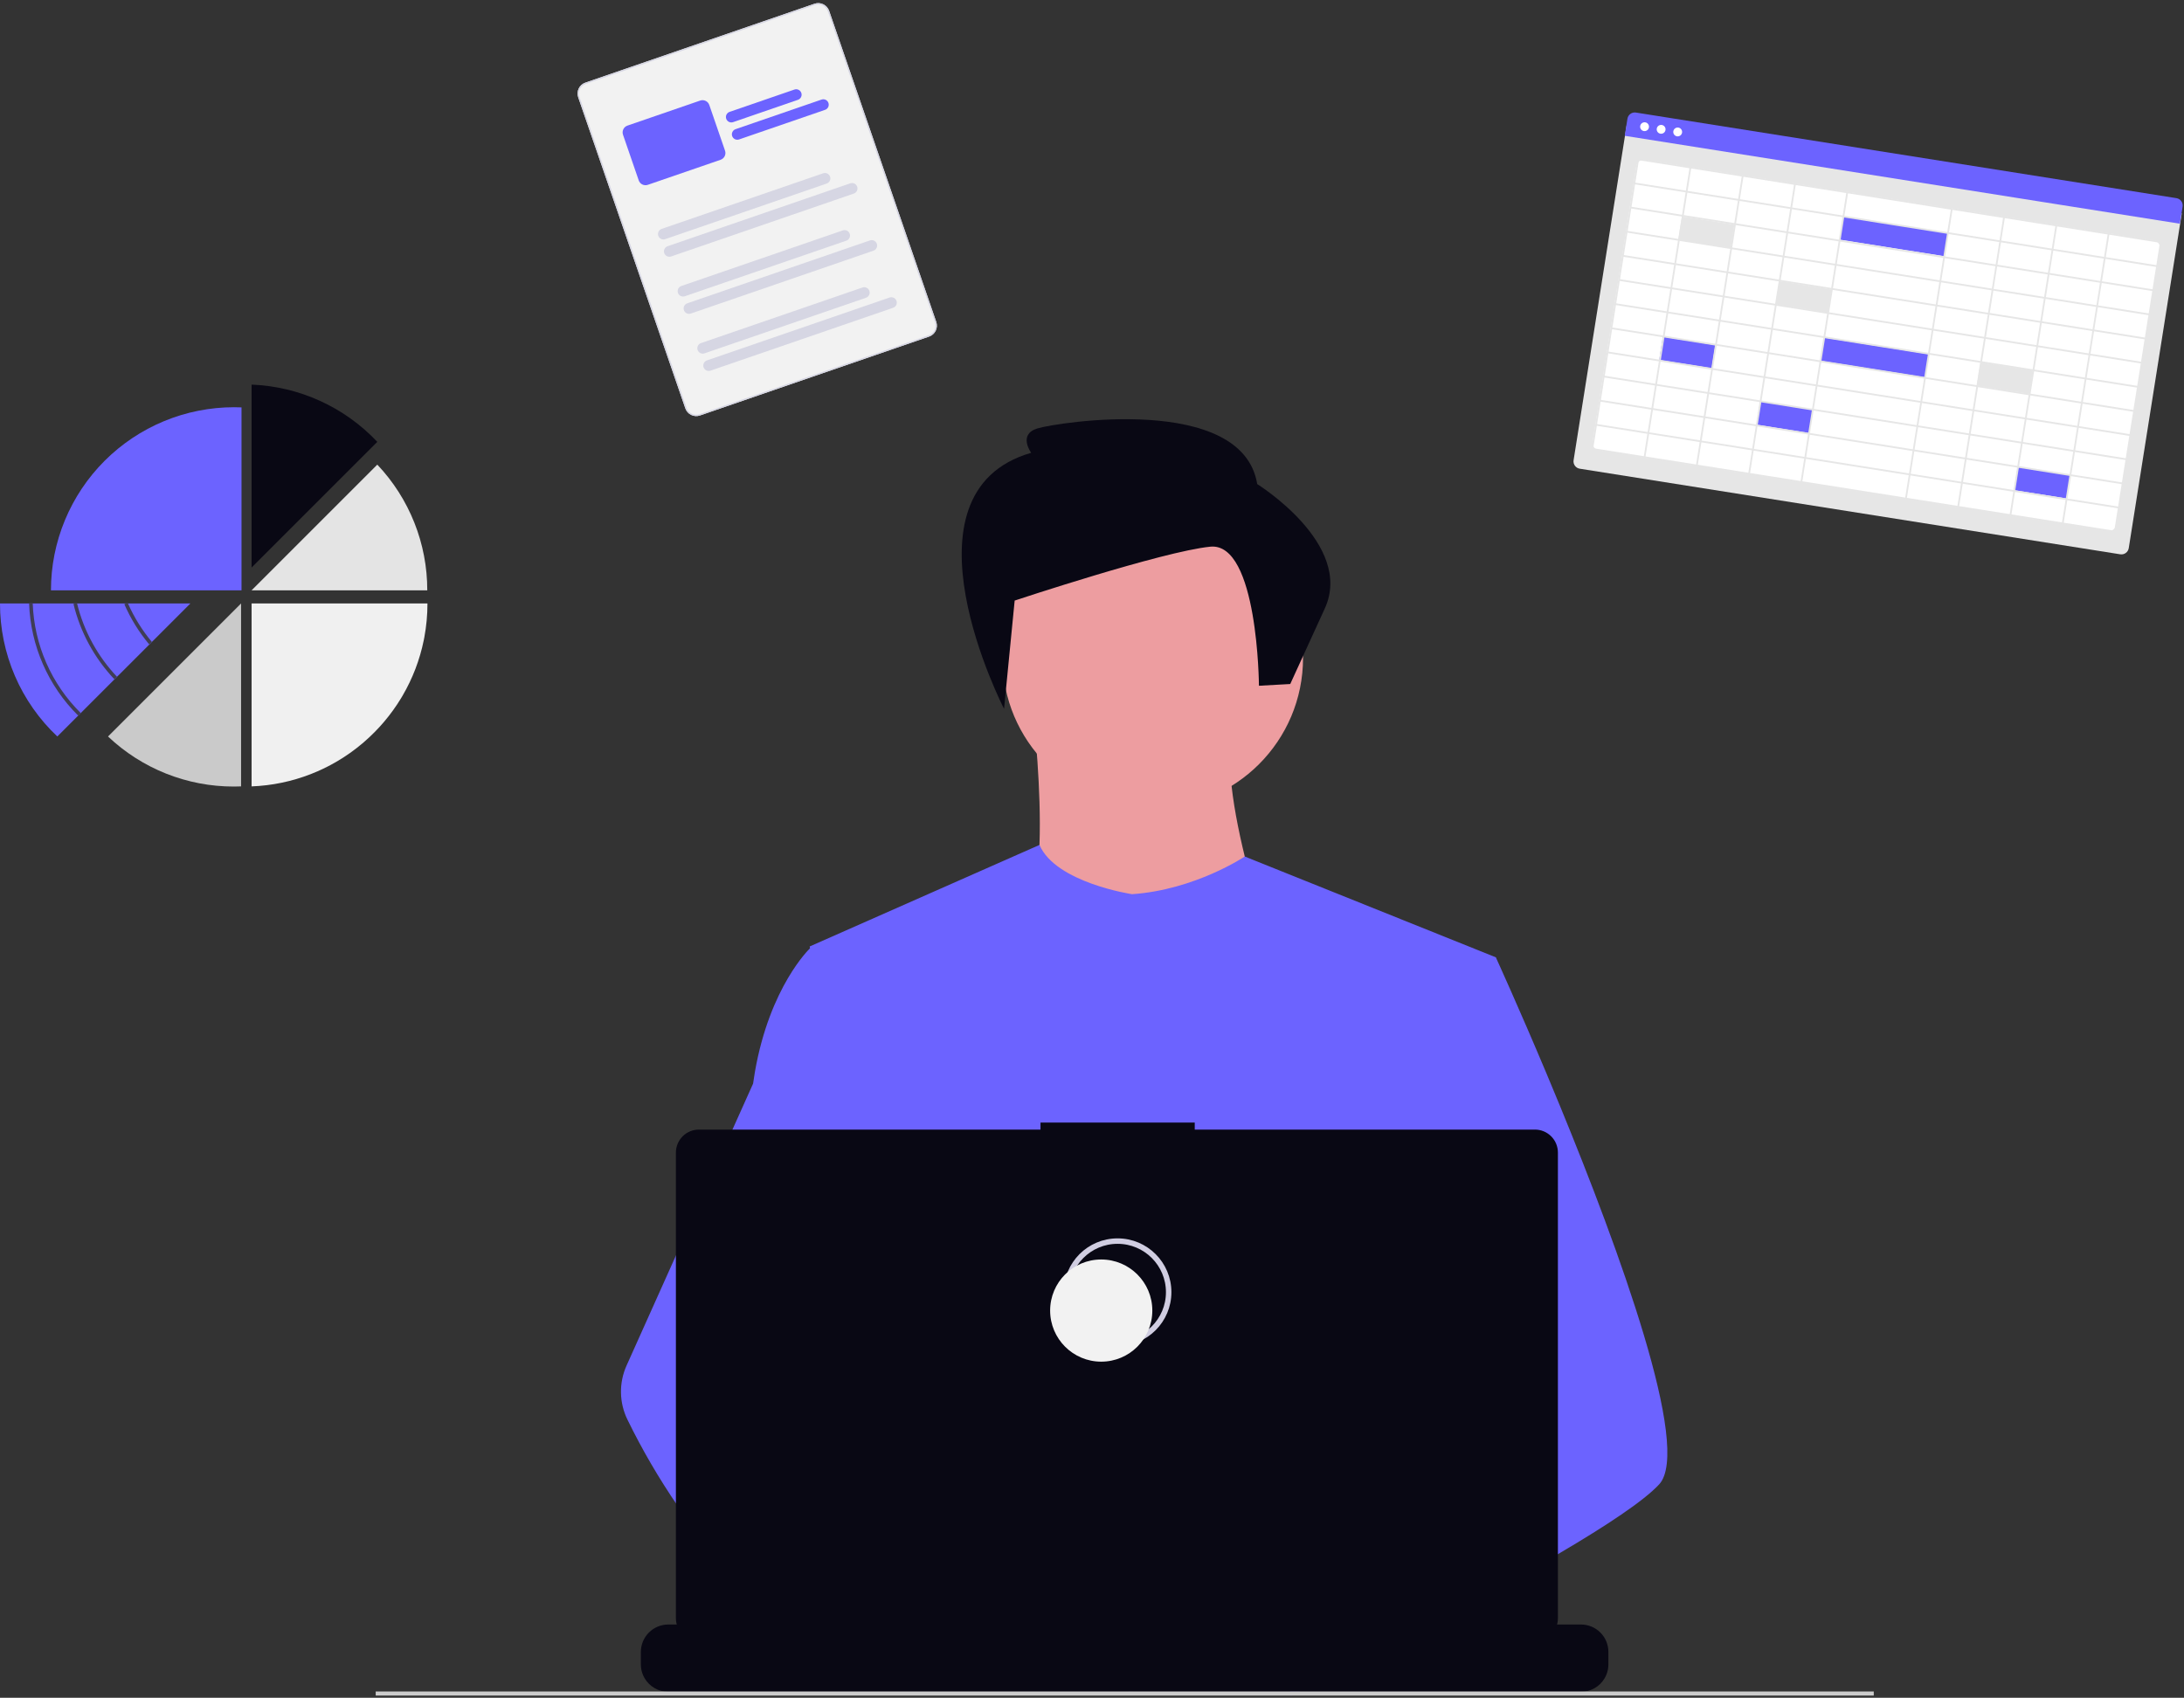 <svg width="800" height="622" viewBox="0 0 800 622" fill="none" xmlns="http://www.w3.org/2000/svg">
<rect x="0" y="0" width="800" height="622" fill="#333333" stroke="none"/>
<g clip-path="url(#clip0_468_2)">
<path d="M377.577 253.785C377.577 253.785 387.949 331.971 371.992 340.751C356.035 349.531 466.936 350.325 466.936 350.325C466.936 350.325 442.203 282.508 453.372 261.762L377.577 253.785Z" fill="#ED9DA0"/>
<path d="M422.257 296.087C452.661 296.087 477.308 271.44 477.308 241.036C477.308 210.632 452.661 185.985 422.257 185.985C391.853 185.985 367.206 210.632 367.206 241.036C367.206 271.44 391.853 296.087 422.257 296.087Z" fill="#ED9DA0"/>
<path d="M547.919 350.721L538.696 392.721L519.196 481.576L518.612 486.442L511.882 542.777L507.403 580.201L504.403 605.34C486.151 614.72 472.923 621.196 472.923 621.196C472.923 621.196 471.785 615.496 469.951 608.196C457.142 612.036 433.44 618.407 413.351 619.68C420.665 627.833 307.704 420.454 303.369 392.724C299.88 370.407 297.26 351.549 296.706 347.537C296.631 347.013 296.594 346.743 296.594 346.743L380.763 309.551C386.745 323.423 414.676 327.593 414.676 327.593C437.816 325.998 455.956 313.793 455.956 313.793L547.919 350.721Z" fill="#6C63FF"/>
<path d="M607.757 543.801C602.15 549.88 588.257 559.036 571.411 568.948C565.145 572.631 558.475 576.427 551.67 580.2C535.432 589.206 518.431 598.13 504.401 605.339C486.149 614.719 472.921 621.195 472.921 621.195C472.921 621.195 471.783 615.495 469.949 608.195C467.493 598.425 463.795 585.795 459.94 580.204C459.805 580.009 459.671 579.83 459.54 579.65C458.417 578.175 457.287 577.314 456.171 577.314L511.879 542.776L535.955 527.848L518.609 486.441L496.854 434.501L509.985 392.72L523.185 350.72H547.92C547.92 350.72 556.11 368.597 566.584 393.527C568.149 397.255 569.766 401.141 571.413 405.153C592.956 457.558 619.82 530.734 607.757 543.801Z" fill="#6C63FF"/>
<path d="M358.828 579.706C356.797 579.698 354.768 579.864 352.764 580.2C335.553 583.157 330.477 598.736 329.032 609.172C328.57 612.359 328.395 615.581 328.508 618.799L313.308 607.105L307.768 602.845C294.435 598.196 282.554 589.939 272.253 580.199C263.317 571.6 255.301 562.094 248.334 551.833C241.396 541.72 235.211 531.111 229.828 520.091C228.327 517.016 227.52 513.649 227.464 510.227C227.408 506.805 228.106 503.413 229.506 500.291L248.334 458.33L275.854 397.002C276.054 395.542 276.276 394.115 276.52 392.72C281.978 361.427 296.598 347.533 296.598 347.533H307.762L315.233 392.721L324.516 448.861L318.01 470.077L302.977 519.077L317.343 534.677L358.828 579.706Z" fill="#6C63FF"/>
<path d="M589.152 605.207V609.751C589.155 610.998 588.924 612.235 588.471 613.397C588.27 613.916 588.027 614.417 587.745 614.897C586.853 616.394 585.587 617.634 584.071 618.495C582.555 619.356 580.841 619.809 579.098 619.808H244.798C243.055 619.809 241.341 619.356 239.825 618.495C238.309 617.635 237.043 616.394 236.151 614.897C235.869 614.417 235.626 613.916 235.425 613.397C234.972 612.235 234.741 610.998 234.744 609.751V605.207C234.744 603.886 235.004 602.579 235.509 601.359C236.014 600.139 236.754 599.03 237.688 598.097C238.622 597.163 239.73 596.422 240.95 595.917C242.17 595.412 243.478 595.152 244.798 595.153H264.07V593.034C264.07 592.923 264.114 592.816 264.193 592.737C264.271 592.659 264.378 592.615 264.489 592.615H274.543C274.598 592.615 274.653 592.625 274.704 592.646C274.755 592.667 274.801 592.698 274.84 592.737C274.879 592.776 274.91 592.822 274.931 592.873C274.952 592.924 274.962 592.979 274.962 593.034V595.153H281.243V593.034C281.243 592.923 281.287 592.816 281.366 592.737C281.444 592.659 281.551 592.615 281.662 592.615H291.715C291.77 592.615 291.825 592.625 291.876 592.646C291.927 592.667 291.973 592.698 292.012 592.737C292.051 592.776 292.082 592.822 292.103 592.873C292.124 592.924 292.134 592.979 292.134 593.034V595.153H298.422V593.034C298.422 592.923 298.466 592.816 298.545 592.737C298.623 592.659 298.73 592.615 298.841 592.615H308.895C308.95 592.615 309.005 592.625 309.056 592.646C309.107 592.667 309.153 592.698 309.192 592.737C309.231 592.776 309.262 592.822 309.283 592.873C309.304 592.924 309.314 592.979 309.314 593.034V595.153H315.595V593.034C315.595 592.923 315.639 592.816 315.718 592.737C315.796 592.659 315.903 592.615 316.014 592.615H326.068C326.123 592.615 326.178 592.625 326.229 592.646C326.28 592.667 326.326 592.698 326.365 592.737C326.404 592.776 326.435 592.822 326.456 592.873C326.477 592.924 326.487 592.979 326.487 593.034V595.153H332.768V593.034C332.768 592.979 332.779 592.924 332.8 592.873C332.821 592.822 332.852 592.776 332.891 592.737C332.93 592.698 332.976 592.667 333.027 592.646C333.078 592.625 333.132 592.615 333.187 592.615H343.241C343.296 592.615 343.351 592.625 343.402 592.646C343.453 592.667 343.499 592.698 343.538 592.737C343.577 592.776 343.608 592.822 343.629 592.873C343.65 592.924 343.66 592.979 343.66 593.034V595.153H349.949V593.034C349.949 592.979 349.96 592.924 349.981 592.873C350.002 592.822 350.033 592.776 350.072 592.737C350.111 592.698 350.157 592.667 350.208 592.646C350.259 592.625 350.313 592.615 350.368 592.615H360.425C360.48 592.615 360.535 592.625 360.586 592.646C360.637 592.667 360.683 592.698 360.722 592.737C360.761 592.776 360.792 592.822 360.813 592.873C360.834 592.924 360.844 592.979 360.844 593.034V595.153H367.125V593.034C367.125 592.979 367.136 592.924 367.157 592.873C367.178 592.822 367.209 592.776 367.248 592.737C367.287 592.698 367.333 592.667 367.384 592.646C367.435 592.625 367.489 592.615 367.544 592.615H446.3C446.355 592.615 446.41 592.625 446.461 592.646C446.512 592.667 446.558 592.698 446.597 592.737C446.636 592.776 446.667 592.822 446.688 592.873C446.709 592.924 446.719 592.979 446.719 593.034V595.153H453.008V593.034C453.008 592.923 453.052 592.816 453.131 592.737C453.21 592.659 453.316 592.615 453.427 592.615H463.481C463.592 592.616 463.698 592.661 463.776 592.739C463.854 592.817 463.899 592.923 463.9 593.034V595.153H470.181V593.034C470.181 592.979 470.192 592.924 470.213 592.873C470.234 592.822 470.265 592.776 470.304 592.737C470.343 592.698 470.389 592.667 470.44 592.646C470.491 592.625 470.545 592.615 470.6 592.615H480.655C480.71 592.615 480.765 592.625 480.816 592.646C480.867 592.667 480.913 592.698 480.952 592.737C480.991 592.776 481.022 592.822 481.043 592.873C481.064 592.924 481.074 592.979 481.074 593.034V595.153H487.355V593.034C487.355 592.979 487.366 592.924 487.387 592.873C487.408 592.822 487.439 592.776 487.478 592.737C487.517 592.698 487.563 592.667 487.614 592.646C487.665 592.625 487.719 592.615 487.774 592.615H497.828C497.883 592.615 497.938 592.625 497.989 592.646C498.04 592.667 498.086 592.698 498.125 592.737C498.164 592.776 498.195 592.822 498.216 592.873C498.237 592.924 498.247 592.979 498.247 593.034V595.153H504.536V593.034C504.536 592.979 504.547 592.924 504.568 592.873C504.589 592.822 504.62 592.776 504.659 592.737C504.698 592.698 504.744 592.667 504.795 592.646C504.846 592.625 504.9 592.615 504.955 592.615H515.015C515.125 592.616 515.23 592.661 515.308 592.739C515.385 592.818 515.428 592.924 515.427 593.034V595.153H521.715V593.034C521.715 592.979 521.726 592.924 521.747 592.873C521.768 592.822 521.799 592.776 521.838 592.737C521.877 592.698 521.923 592.667 521.974 592.646C522.025 592.625 522.079 592.615 522.134 592.615H532.188C532.299 592.615 532.406 592.659 532.484 592.737C532.563 592.816 532.607 592.923 532.607 593.034V595.153H538.888V593.034C538.888 592.979 538.899 592.924 538.92 592.873C538.941 592.822 538.972 592.776 539.011 592.737C539.05 592.698 539.096 592.667 539.147 592.646C539.198 592.625 539.252 592.615 539.307 592.615H549.361C549.416 592.615 549.471 592.625 549.522 592.646C549.573 592.667 549.619 592.698 549.658 592.737C549.697 592.776 549.728 592.822 549.749 592.873C549.77 592.924 549.78 592.979 549.78 593.034V595.153H579.104C580.425 595.152 581.732 595.412 582.952 595.917C584.172 596.422 585.281 597.163 586.214 598.097C587.148 599.03 587.889 600.139 588.394 601.359C588.899 602.579 589.159 603.886 589.158 605.207H589.152Z" fill="#090814"/>
<path d="M686.363 619.696H137.615V621.193H686.363V619.696Z" fill="#CCCCCC"/>
<path d="M562.235 413.835H437.635V411.266H381.135V413.835H256.011C253.776 413.835 251.633 414.723 250.053 416.303C248.472 417.883 247.584 420.025 247.583 422.26V592.885C247.583 595.121 248.471 597.265 250.052 598.845C251.633 600.426 253.776 601.314 256.012 601.314H562.235C564.471 601.314 566.614 600.426 568.195 598.845C569.776 597.265 570.664 595.121 570.664 592.885V422.26C570.664 420.025 569.776 417.881 568.195 416.3C566.614 414.719 564.471 413.831 562.235 413.831V413.835Z" fill="#090814"/>
<path d="M409.369 492.119C419.706 492.119 428.085 483.74 428.085 473.403C428.085 463.066 419.706 454.687 409.369 454.687C399.033 454.687 390.653 463.066 390.653 473.403C390.653 483.74 399.033 492.119 409.369 492.119Z" stroke="#D0CDE1" stroke-width="2" stroke-miterlimit="10"/>
<path d="M403.38 498.857C413.717 498.857 422.096 490.477 422.096 480.141C422.096 469.804 413.717 461.425 403.38 461.425C393.044 461.425 384.664 469.804 384.664 480.141C384.664 490.477 393.044 498.857 403.38 498.857Z" fill="#F2F2F2"/>
<path d="M371.673 220.025L367.786 259.682C367.786 259.682 326.986 180.525 377.724 165.887C377.724 165.887 372.783 159.197 379.953 156.971C387.123 154.745 455.099 144.071 460.518 177.351C460.518 177.351 496.029 199.36 485.281 222.907L472.618 250.595L461.154 251.232C461.154 251.232 460.831 198.532 443.322 200.283C425.813 202.034 371.673 220.025 371.673 220.025Z" fill="#090814"/>
<path d="M776.658 203.074L578.658 171.713C577.949 171.6 577.313 171.21 576.891 170.629C576.469 170.048 576.294 169.323 576.406 168.613L595.829 45.978L799.183 78.187L779.76 200.821C779.647 201.531 779.257 202.166 778.675 202.588C778.094 203.011 777.369 203.185 776.659 203.074L776.658 203.074Z" fill="#E6E6E6"/>
<path d="M772.066 194.491L585.677 164.97C584.959 164.855 584.317 164.461 583.89 163.873C583.463 163.286 583.286 162.553 583.399 161.836L599.395 60.842C599.509 60.124 599.903 59.481 600.491 59.054C601.079 58.627 601.812 58.451 602.53 58.564L788.919 88.085C789.637 88.2 790.279 88.594 790.706 89.182C791.133 89.769 791.31 90.502 791.197 91.22L775.201 192.214C775.086 192.931 774.692 193.574 774.104 194.001C773.517 194.428 772.784 194.604 772.066 194.491Z" fill="white"/>
<path d="M798.497 81.96L595.143 49.752L596.135 43.488C596.248 42.778 596.638 42.142 597.219 41.72C597.8 41.298 598.525 41.123 599.235 41.235L797.235 72.595C797.945 72.708 798.58 73.098 799.003 73.68C799.425 74.261 799.599 74.986 799.488 75.696L798.497 81.96Z" fill="#6C63FF"/>
<path d="M602.15 48.017C603.033 48.157 603.863 47.555 604.002 46.672C604.142 45.788 603.54 44.959 602.657 44.819C601.774 44.679 600.944 45.282 600.804 46.165C600.664 47.048 601.267 47.877 602.15 48.017Z" fill="white"/>
<path d="M608.219 48.979C609.102 49.119 609.931 48.516 610.071 47.633C610.211 46.75 609.608 45.92 608.725 45.781C607.842 45.641 607.013 46.243 606.873 47.126C606.733 48.01 607.335 48.839 608.219 48.979Z" fill="white"/>
<path d="M614.286 49.94C615.169 50.08 615.998 49.477 616.138 48.594C616.278 47.711 615.676 46.881 614.792 46.742C613.909 46.602 613.08 47.204 612.94 48.087C612.8 48.971 613.403 49.8 614.286 49.94Z" fill="white"/>
<path d="M635.323 82.322L616.112 79.279L614.766 87.782L633.976 90.825L635.323 82.322Z" fill="#E6E6E6"/>
<path d="M670.951 106.043L651.74 103L650.393 111.503L669.604 114.546L670.951 106.043Z" fill="#E6E6E6"/>
<path d="M628.34 126.411L609.13 123.368L607.783 131.871L626.994 134.914L628.34 126.411Z" fill="#6C63FF"/>
<path d="M663.968 150.132L644.758 147.089L643.411 155.592L662.622 158.635L663.968 150.132Z" fill="#6C63FF"/>
<path d="M758.308 174.112L739.098 171.07L737.751 179.573L756.961 182.615L758.308 174.112Z" fill="#6C63FF"/>
<path d="M744.684 135.799L725.474 132.756L724.127 141.259L743.337 144.302L744.684 135.799Z" fill="#E6E6E6"/>
<path d="M706.579 129.763L668.158 123.678L666.811 132.181L705.233 138.266L706.579 129.763Z" fill="#6C63FF"/>
<path d="M713.612 85.36L675.19 79.274L673.844 87.777L712.265 93.863L713.612 85.36Z" fill="#6C63FF"/>
<path d="M599.796 57.971L582.887 164.73L774.992 195.156L791.901 88.397L599.796 57.971ZM789.869 97.141L771.351 94.208L772.652 85.994L791.169 88.927L789.869 97.141ZM665.809 140.954L667.11 132.74L704.775 138.705L703.474 146.92L665.809 140.954ZM703.374 147.55L702.073 155.764L664.408 149.799L665.709 141.584L703.374 147.55ZM708.977 112.174L707.676 120.388L670.011 114.423L671.313 106.207L708.977 112.174ZM671.412 105.578L672.713 97.362L710.378 103.328L709.077 111.543L671.412 105.578ZM668.611 123.267L669.912 115.051L707.576 121.016L706.275 129.231L668.611 123.267ZM706.175 129.862L704.874 138.077L667.21 132.111L668.511 123.896L706.175 129.862ZM669.381 114.322L650.868 111.39L652.169 103.175L670.682 106.107L669.381 114.322ZM669.282 114.952L667.98 123.167L649.467 120.235L650.768 112.019L669.282 114.952ZM667.881 123.796L666.58 132.011L648.067 129.078L649.368 120.864L667.881 123.796ZM666.48 132.64L665.179 140.854L646.666 137.922L647.967 129.708L666.48 132.64ZM705.405 138.805L723.92 141.737L722.619 149.952L704.104 147.019L705.405 138.805ZM705.505 138.175L706.806 129.961L725.321 132.894L724.02 141.108L705.505 138.175ZM706.905 129.331L708.206 121.116L726.722 124.049L725.421 132.263L706.905 129.331ZM708.306 120.487L709.607 112.273L728.122 115.205L726.821 123.42L708.306 120.487ZM709.707 111.643L711.008 103.428L729.523 106.36L728.222 114.575L709.707 111.643ZM711.108 102.8L712.409 94.584L730.924 97.516L729.623 105.731L711.108 102.8ZM710.477 102.7L672.813 96.734L674.114 88.519L711.779 94.484L710.477 102.7ZM672.183 96.635L653.67 93.702L654.971 85.487L673.484 88.419L672.183 96.635ZM672.083 97.265L670.782 105.479L652.269 102.547L653.57 94.331L672.083 97.265ZM651.635 102.446L633.118 99.513L634.419 91.297L652.936 94.23L651.635 102.446ZM651.535 103.076L650.234 111.29L631.717 108.358L633.018 100.142L651.535 103.076ZM650.134 111.92L648.833 120.134L630.316 117.201L631.617 108.986L650.134 111.92ZM648.733 120.763L647.432 128.978L628.915 126.045L630.216 117.83L648.733 120.763ZM647.333 129.607L646.032 137.822L627.515 134.889L628.816 126.674L647.333 129.607ZM645.932 138.451L644.631 146.666L626.114 143.734L627.415 135.519L645.932 138.451ZM646.562 138.551L665.079 141.483L663.778 149.699L645.265 146.767L646.562 138.551ZM663.679 150.327L662.378 158.542L643.864 155.61L645.165 147.396L663.679 150.327ZM664.309 150.427L701.973 156.393L700.672 164.607L663.008 158.642L664.309 150.427ZM702.603 156.492L721.119 159.425L719.818 167.639L701.302 164.707L702.603 156.492ZM702.703 155.862L704.004 147.65L722.519 150.582L721.218 158.797L702.703 155.862ZM723.152 150.68L741.669 153.613L740.368 161.828L721.851 158.895L723.152 150.68ZM723.251 150.05L724.552 141.837L743.069 144.77L741.768 152.985L723.251 150.05ZM724.652 141.206L725.953 132.994L744.47 135.926L743.169 144.141L724.652 141.206ZM726.053 132.363L727.354 124.149L745.871 127.082L744.57 135.296L726.053 132.363ZM727.454 123.519L728.755 115.305L747.272 118.238L745.971 126.453L727.454 123.519ZM728.854 114.675L730.155 106.46L748.673 109.393L747.371 117.608L728.854 114.675ZM730.255 105.831L731.556 97.617L750.073 100.549L748.772 108.764L730.255 105.831ZM731.656 96.987L732.957 88.773L751.474 91.706L750.173 99.919L731.656 96.987ZM731.026 96.888L712.508 93.955L713.809 85.74L732.325 88.673L731.026 96.888ZM711.878 93.855L674.214 87.89L675.515 79.675L713.179 85.64L711.878 93.855ZM673.584 87.79L655.07 84.858L656.371 76.643L674.885 79.575L673.584 87.79ZM654.436 84.757L635.919 81.824L637.22 73.61L655.737 76.543L654.436 84.757ZM654.336 85.387L653.035 93.602L634.518 90.669L635.819 82.454L654.336 85.387ZM633.888 90.568L615.371 87.635L616.672 79.421L635.189 82.354L633.888 90.568ZM633.788 91.198L632.487 99.413L613.97 96.48L615.271 88.265L633.788 91.198ZM632.388 100.042L631.087 108.257L612.569 105.324L613.871 97.109L632.388 100.042ZM630.987 108.886L629.686 117.101L611.169 114.168L612.47 105.953L630.987 108.886ZM629.586 117.73L628.285 125.944L609.768 123.011L611.069 114.798L629.586 117.73ZM628.186 126.573L626.885 134.788L608.367 131.855L609.668 123.642L628.186 126.573ZM626.785 135.417L625.483 143.634L606.966 140.701L608.267 132.486L626.785 135.417ZM625.384 144.261L624.083 152.476L605.566 149.543L606.867 141.33L625.384 144.261ZM626.014 144.361L644.531 147.294L643.23 155.508L624.713 152.575L626.014 144.361ZM643.132 156.138L641.83 164.356L623.312 161.423L624.613 153.207L643.132 156.138ZM643.762 156.237L662.278 159.17L660.976 167.389L642.463 164.456L643.762 156.237ZM662.909 159.27L700.574 165.235L699.272 173.454L661.607 167.488L662.909 159.27ZM701.204 165.335L719.718 168.268L718.416 176.486L699.901 173.554L701.204 165.335ZM720.351 168.368L738.868 171.301L737.567 179.519L719.049 176.586L720.351 168.368ZM720.451 167.738L721.752 159.526L740.269 162.459L738.968 170.674L720.451 167.738ZM740.899 162.556L759.417 165.489L758.116 173.703L739.597 170.77L740.899 162.556ZM740.999 161.926L742.3 153.715L760.817 156.648L759.516 164.862L740.999 161.926ZM742.4 153.082L743.701 144.87L762.218 147.803L760.917 156.018L742.4 153.082ZM743.801 144.238L745.101 136.026L763.618 138.959L762.317 147.174L743.801 144.238ZM745.201 135.394L746.502 127.182L765.019 130.115L763.718 138.329L745.201 135.394ZM746.602 126.551L747.903 118.338L766.42 121.271L765.119 129.485L746.602 126.551ZM748.003 117.707L749.304 109.493L767.821 112.426L766.52 120.641L748.003 117.707ZM749.404 108.863L750.704 100.649L769.222 103.582L767.921 111.797L749.404 108.863ZM750.804 100.019L752.105 91.806L770.622 94.739L769.321 102.952L750.804 100.019ZM752.205 91.175L753.506 82.962L772.023 85.895L770.722 94.109L752.205 91.175ZM751.575 91.076L733.057 88.143L734.358 79.929L752.876 82.862L751.575 91.076ZM732.427 88.043L713.909 85.11L715.21 76.897L733.725 79.829L732.427 88.043ZM713.28 85.01L675.615 79.045L676.916 70.831L714.58 76.797L713.28 85.01ZM674.985 78.945L656.471 76.013L657.772 67.799L676.285 70.731L674.985 78.945ZM655.838 75.912L637.32 72.98L638.621 64.766L657.138 67.699L655.838 75.912ZM636.691 72.88L618.173 69.947L619.474 61.733L637.991 64.666L636.691 72.88ZM636.591 73.51L635.29 81.724L616.772 78.791L618.073 70.577L636.591 73.51ZM616.142 78.691L597.625 75.758L598.926 67.544L617.443 70.477L616.142 78.691ZM616.042 79.321L614.741 87.536L596.224 84.603L597.525 76.388L616.042 79.321ZM614.641 88.165L613.34 96.379L594.823 93.447L596.124 85.232L614.641 88.165ZM613.241 97.008L611.939 105.223L593.422 102.29L594.723 94.077L613.241 97.008ZM611.84 105.852L610.539 114.067L592.022 111.134L593.323 102.92L611.84 105.852ZM610.439 114.696L609.138 122.912L590.621 119.979L591.922 111.765L610.439 114.696ZM609.038 123.54L607.737 131.754L589.22 128.822L590.521 120.609L609.038 123.54ZM607.638 132.384L606.337 140.598L587.819 137.665L589.12 129.454L607.638 132.384ZM606.237 141.227L604.936 149.442L586.419 146.509L587.719 138.297L606.237 141.227ZM604.836 150.071L603.534 158.291L585.017 155.358L586.319 147.141L604.836 150.071ZM605.466 150.171L623.984 153.104L622.682 161.323L604.165 158.39L605.466 150.171ZM622.583 161.948L621.282 170.162L602.765 167.229L604.065 159.019L622.583 161.948ZM623.213 162.048L641.73 164.981L640.429 173.195L621.912 170.262L623.213 162.048ZM642.36 165.081L660.877 168.014L659.576 176.227L641.063 173.295L642.36 165.081ZM661.508 168.114L699.172 174.079L697.871 182.293L660.207 176.327L661.508 168.114ZM699.802 174.179L718.317 177.111L717.016 185.325L698.501 182.392L699.802 174.179ZM718.95 177.211L737.467 180.144L736.166 188.358L717.649 185.425L718.95 177.211ZM738.097 180.244L756.614 183.177L755.313 191.391L736.796 188.458L738.097 180.244ZM738.197 179.614L739.497 171.402L758.014 174.335L756.713 182.552L738.197 179.614ZM758.645 174.432L777.162 177.365L775.86 185.584L757.343 182.652L758.645 174.432ZM758.745 173.802L760.045 165.591L778.562 168.524L777.261 176.739L758.745 173.802ZM760.146 164.958L761.446 156.747L779.963 159.68L778.662 167.895L760.146 164.958ZM761.546 156.114L762.847 147.903L781.364 150.836L780.063 159.05L761.546 156.114ZM762.947 147.271L764.248 139.059L782.765 141.992L781.464 150.206L762.947 147.271ZM764.348 138.427L765.648 130.214L784.166 133.147L782.865 141.362L764.348 138.427ZM765.748 129.583L767.049 121.37L785.566 124.303L784.265 132.518L765.748 129.583ZM767.149 120.739L768.45 112.526L786.967 115.459L785.666 123.673L767.149 120.739ZM768.55 111.896L769.851 103.682L788.368 106.615L787.067 114.829L768.55 111.896ZM769.951 103.052L771.251 94.838L789.769 97.771L788.468 105.985L769.951 103.052ZM618.843 61.633L617.542 69.848L599.025 66.915L600.326 58.701L618.843 61.633ZM584.918 155.986L603.435 158.919L602.134 167.132L583.617 164.2L584.918 155.986ZM755.943 191.493L757.244 183.28L775.761 186.213L774.46 194.426L755.943 191.493Z" fill="#E6E6E6"/>
<path d="M138.204 161.878C126.194 149.127 109.662 141.597 92.159 140.906V207.924L138.204 161.878Z" fill="#090814"/>
<path d="M138.204 170.223L92.159 216.268H156.508C156.531 199.141 149.979 182.659 138.204 170.223Z" fill="#E4E4E4"/>
<path d="M156.578 221.084C156.581 225.261 156.195 229.43 155.424 233.535C155.364 233.86 155.301 234.182 155.235 234.504C153.782 241.665 151.159 248.538 147.472 254.847C147.272 255.185 147.072 255.524 146.872 255.856C143.238 261.835 138.694 267.211 133.403 271.789C133.141 272.018 132.879 272.244 132.613 272.466C121.244 282.034 107.007 287.537 92.158 288.104V221.084H156.578Z" fill="#F0F0F0"/>
<path d="M85.65 288.16C86.541 288.16 87.426 288.137 88.309 288.103V221.083L39.57 269.822C52.011 281.617 68.507 288.182 85.65 288.16Z" fill="#CACACA"/>
<path d="M85.74 149.191C76.931 149.191 68.209 150.926 60.071 154.297C51.932 157.668 44.538 162.609 38.309 168.838C32.081 175.066 27.14 182.461 23.769 190.599C20.398 198.738 18.663 207.46 18.663 216.269H88.469V149.251C87.563 149.218 86.655 149.191 85.74 149.191Z" fill="#6C63FF"/>
<path d="M69.738 221.084L55.638 235.184L55.177 235.645L55.167 235.655L42.867 247.95L42.399 248.418L29.112 261.704L28.644 262.172L20.997 269.816C14.357 263.554 9.068 256 5.456 247.619C1.845 239.237 -0.013 230.204 -0.003 221.078L69.738 221.084Z" fill="#6C63FF"/>
<path d="M28.644 262.177C17.638 251.277 11.207 236.587 10.663 221.107L11.989 221.06C12.521 236.203 18.812 250.573 29.579 261.236L28.644 262.177Z" fill="#3F3D56"/>
<path d="M42.879 247.966L41.917 248.875C34.585 241.132 29.41 231.604 26.908 221.239L27.552 221.083H28.235C30.696 231.157 35.738 240.418 42.865 247.952L42.879 247.966Z" fill="#3F3D56"/>
<path d="M55.672 235.233L55.172 235.648L55.162 235.658L54.651 236.082C50.929 231.63 47.862 226.668 45.543 221.349L46.15 221.084H46.877C49.124 226.17 52.072 230.916 55.635 235.184C55.646 235.2 55.659 235.216 55.672 235.23V235.233Z" fill="#3F3D56"/>
<path d="M340.339 123.303L256.392 152.209C255.335 152.571 254.177 152.5 253.173 152.01C252.168 151.52 251.399 150.651 251.034 149.595L211.794 35.636C211.432 34.579 211.503 33.421 211.993 32.416C212.483 31.412 213.352 30.642 214.408 30.277L298.355 1.372C299.412 1.009 300.57 1.081 301.575 1.571C302.58 2.061 303.349 2.929 303.714 3.986L342.953 117.944C343.316 119.002 343.244 120.16 342.754 121.164C342.264 122.169 341.396 122.938 340.339 123.303Z" fill="#F2F2F2"/>
<path d="M340.339 123.303L256.392 152.209C255.335 152.571 254.177 152.5 253.173 152.01C252.168 151.52 251.399 150.651 251.034 149.595L211.794 35.636C211.432 34.579 211.503 33.421 211.993 32.416C212.483 31.412 213.352 30.642 214.408 30.277L298.355 1.372C299.412 1.009 300.57 1.081 301.575 1.571C302.58 2.061 303.349 2.929 303.714 3.986L342.953 117.944C343.316 119.002 343.244 120.16 342.754 121.164C342.264 122.169 341.396 122.938 340.339 123.303ZM214.571 30.75C213.64 31.073 212.876 31.751 212.444 32.636C212.012 33.521 211.949 34.541 212.267 35.473L251.506 149.432C251.828 150.364 252.507 151.131 253.394 151.563C254.28 151.995 255.302 152.058 256.235 151.738L340.178 122.834C341.11 122.512 341.876 121.833 342.309 120.947C342.741 120.061 342.804 119.039 342.484 118.106L303.245 4.147C302.922 3.216 302.243 2.451 301.357 2.019C300.471 1.588 299.45 1.525 298.518 1.845L214.571 30.75Z" fill="#D6D6E3"/>
<path d="M292.293 36.566L268.539 44.745C268.04 44.917 267.494 44.883 267.02 44.652C266.546 44.421 266.184 44.011 266.012 43.513C265.841 43.015 265.874 42.468 266.105 41.995C266.336 41.521 266.746 41.158 267.244 40.987L290.999 32.807C291.497 32.636 292.043 32.669 292.517 32.9C292.991 33.131 293.353 33.541 293.525 34.04C293.697 34.538 293.663 35.084 293.432 35.558C293.201 36.032 292.791 36.394 292.293 36.566Z" fill="#6C63FF"/>
<path d="M302.228 40.239L270.722 51.087C270.224 51.259 269.678 51.225 269.204 50.994C268.73 50.763 268.368 50.353 268.196 49.855C268.024 49.356 268.058 48.81 268.289 48.337C268.52 47.863 268.93 47.5 269.428 47.328L300.933 36.481C301.431 36.309 301.977 36.342 302.451 36.574C302.925 36.804 303.287 37.214 303.459 37.713C303.631 38.211 303.597 38.757 303.366 39.231C303.135 39.705 302.726 40.067 302.228 40.239Z" fill="#6C63FF"/>
<path d="M302.818 67.245L243.657 87.616C243.158 87.787 242.612 87.754 242.138 87.523C241.665 87.292 241.302 86.882 241.13 86.384C240.959 85.885 240.992 85.339 241.223 84.865C241.454 84.391 241.864 84.029 242.363 83.857L301.524 63.486C302.022 63.315 302.568 63.348 303.042 63.579C303.516 63.81 303.878 64.22 304.05 64.719C304.222 65.217 304.188 65.763 303.957 66.237C303.726 66.711 303.316 67.073 302.818 67.245Z" fill="#D6D6E3"/>
<path d="M312.753 70.919L245.84 93.959C245.342 94.13 244.796 94.097 244.322 93.866C243.848 93.635 243.486 93.225 243.314 92.726C243.142 92.228 243.176 91.682 243.407 91.208C243.638 90.734 244.048 90.372 244.546 90.2L311.459 67.16C311.957 66.989 312.503 67.022 312.977 67.253C313.451 67.484 313.813 67.894 313.985 68.392C314.157 68.891 314.123 69.437 313.892 69.911C313.661 70.385 313.251 70.747 312.753 70.919Z" fill="#D6D6E3"/>
<path d="M310.02 88.164L250.859 108.535C250.36 108.706 249.814 108.673 249.341 108.442C248.867 108.211 248.504 107.801 248.333 107.303C248.161 106.804 248.194 106.258 248.425 105.784C248.657 105.31 249.066 104.948 249.565 104.776L308.726 84.406C309.224 84.234 309.77 84.267 310.244 84.498C310.718 84.729 311.081 85.139 311.252 85.638C311.424 86.136 311.39 86.682 311.159 87.156C310.928 87.63 310.518 87.992 310.02 88.164Z" fill="#D6D6E3"/>
<path d="M319.956 91.837L253.043 114.877C252.545 115.049 251.999 115.015 251.525 114.784C251.051 114.553 250.689 114.143 250.517 113.645C250.346 113.146 250.379 112.6 250.61 112.127C250.841 111.653 251.251 111.29 251.749 111.119L318.662 88.079C319.16 87.907 319.706 87.941 320.18 88.172C320.654 88.403 321.016 88.812 321.188 89.311C321.36 89.809 321.326 90.356 321.095 90.829C320.864 91.303 320.454 91.666 319.956 91.837Z" fill="#D6D6E3"/>
<path d="M317.223 109.083L258.062 129.454C257.564 129.626 257.017 129.592 256.544 129.361C256.07 129.13 255.707 128.72 255.536 128.222C255.364 127.724 255.398 127.177 255.629 126.704C255.86 126.23 256.269 125.867 256.768 125.696L315.929 105.325C316.427 105.153 316.974 105.187 317.447 105.418C317.921 105.649 318.284 106.059 318.455 106.557C318.627 107.055 318.593 107.602 318.362 108.075C318.131 108.549 317.722 108.912 317.223 109.083Z" fill="#D6D6E3"/>
<path d="M327.159 112.757L260.247 135.797C259.748 135.969 259.202 135.935 258.728 135.704C258.254 135.473 257.892 135.063 257.72 134.565C257.549 134.066 257.582 133.52 257.813 133.046C258.044 132.573 258.454 132.21 258.952 132.038L325.865 108.999C326.363 108.827 326.909 108.86 327.383 109.092C327.857 109.323 328.22 109.732 328.391 110.231C328.563 110.729 328.529 111.275 328.298 111.749C328.067 112.223 327.657 112.585 327.159 112.757Z" fill="#D6D6E3"/>
<path d="M229.83 46.019L256.486 36.841C257.143 36.615 257.864 36.659 258.489 36.964C259.114 37.268 259.592 37.809 259.819 38.467L265.581 55.202C265.693 55.528 265.74 55.872 265.719 56.216C265.698 56.56 265.61 56.896 265.459 57.205C265.308 57.515 265.097 57.791 264.839 58.02C264.581 58.248 264.281 58.423 263.956 58.535L237.3 67.713C236.642 67.94 235.922 67.896 235.297 67.591C234.673 67.287 234.194 66.747 233.967 66.09L228.204 49.352C227.978 48.695 228.022 47.974 228.327 47.349C228.632 46.724 229.172 46.246 229.83 46.019Z" fill="#6C63FF"/>
</g>
<defs>
<clipPath id="clip0_468_2">
<rect width="799.913" height="621.194" fill="white"/>
</clipPath>
</defs>
</svg>
